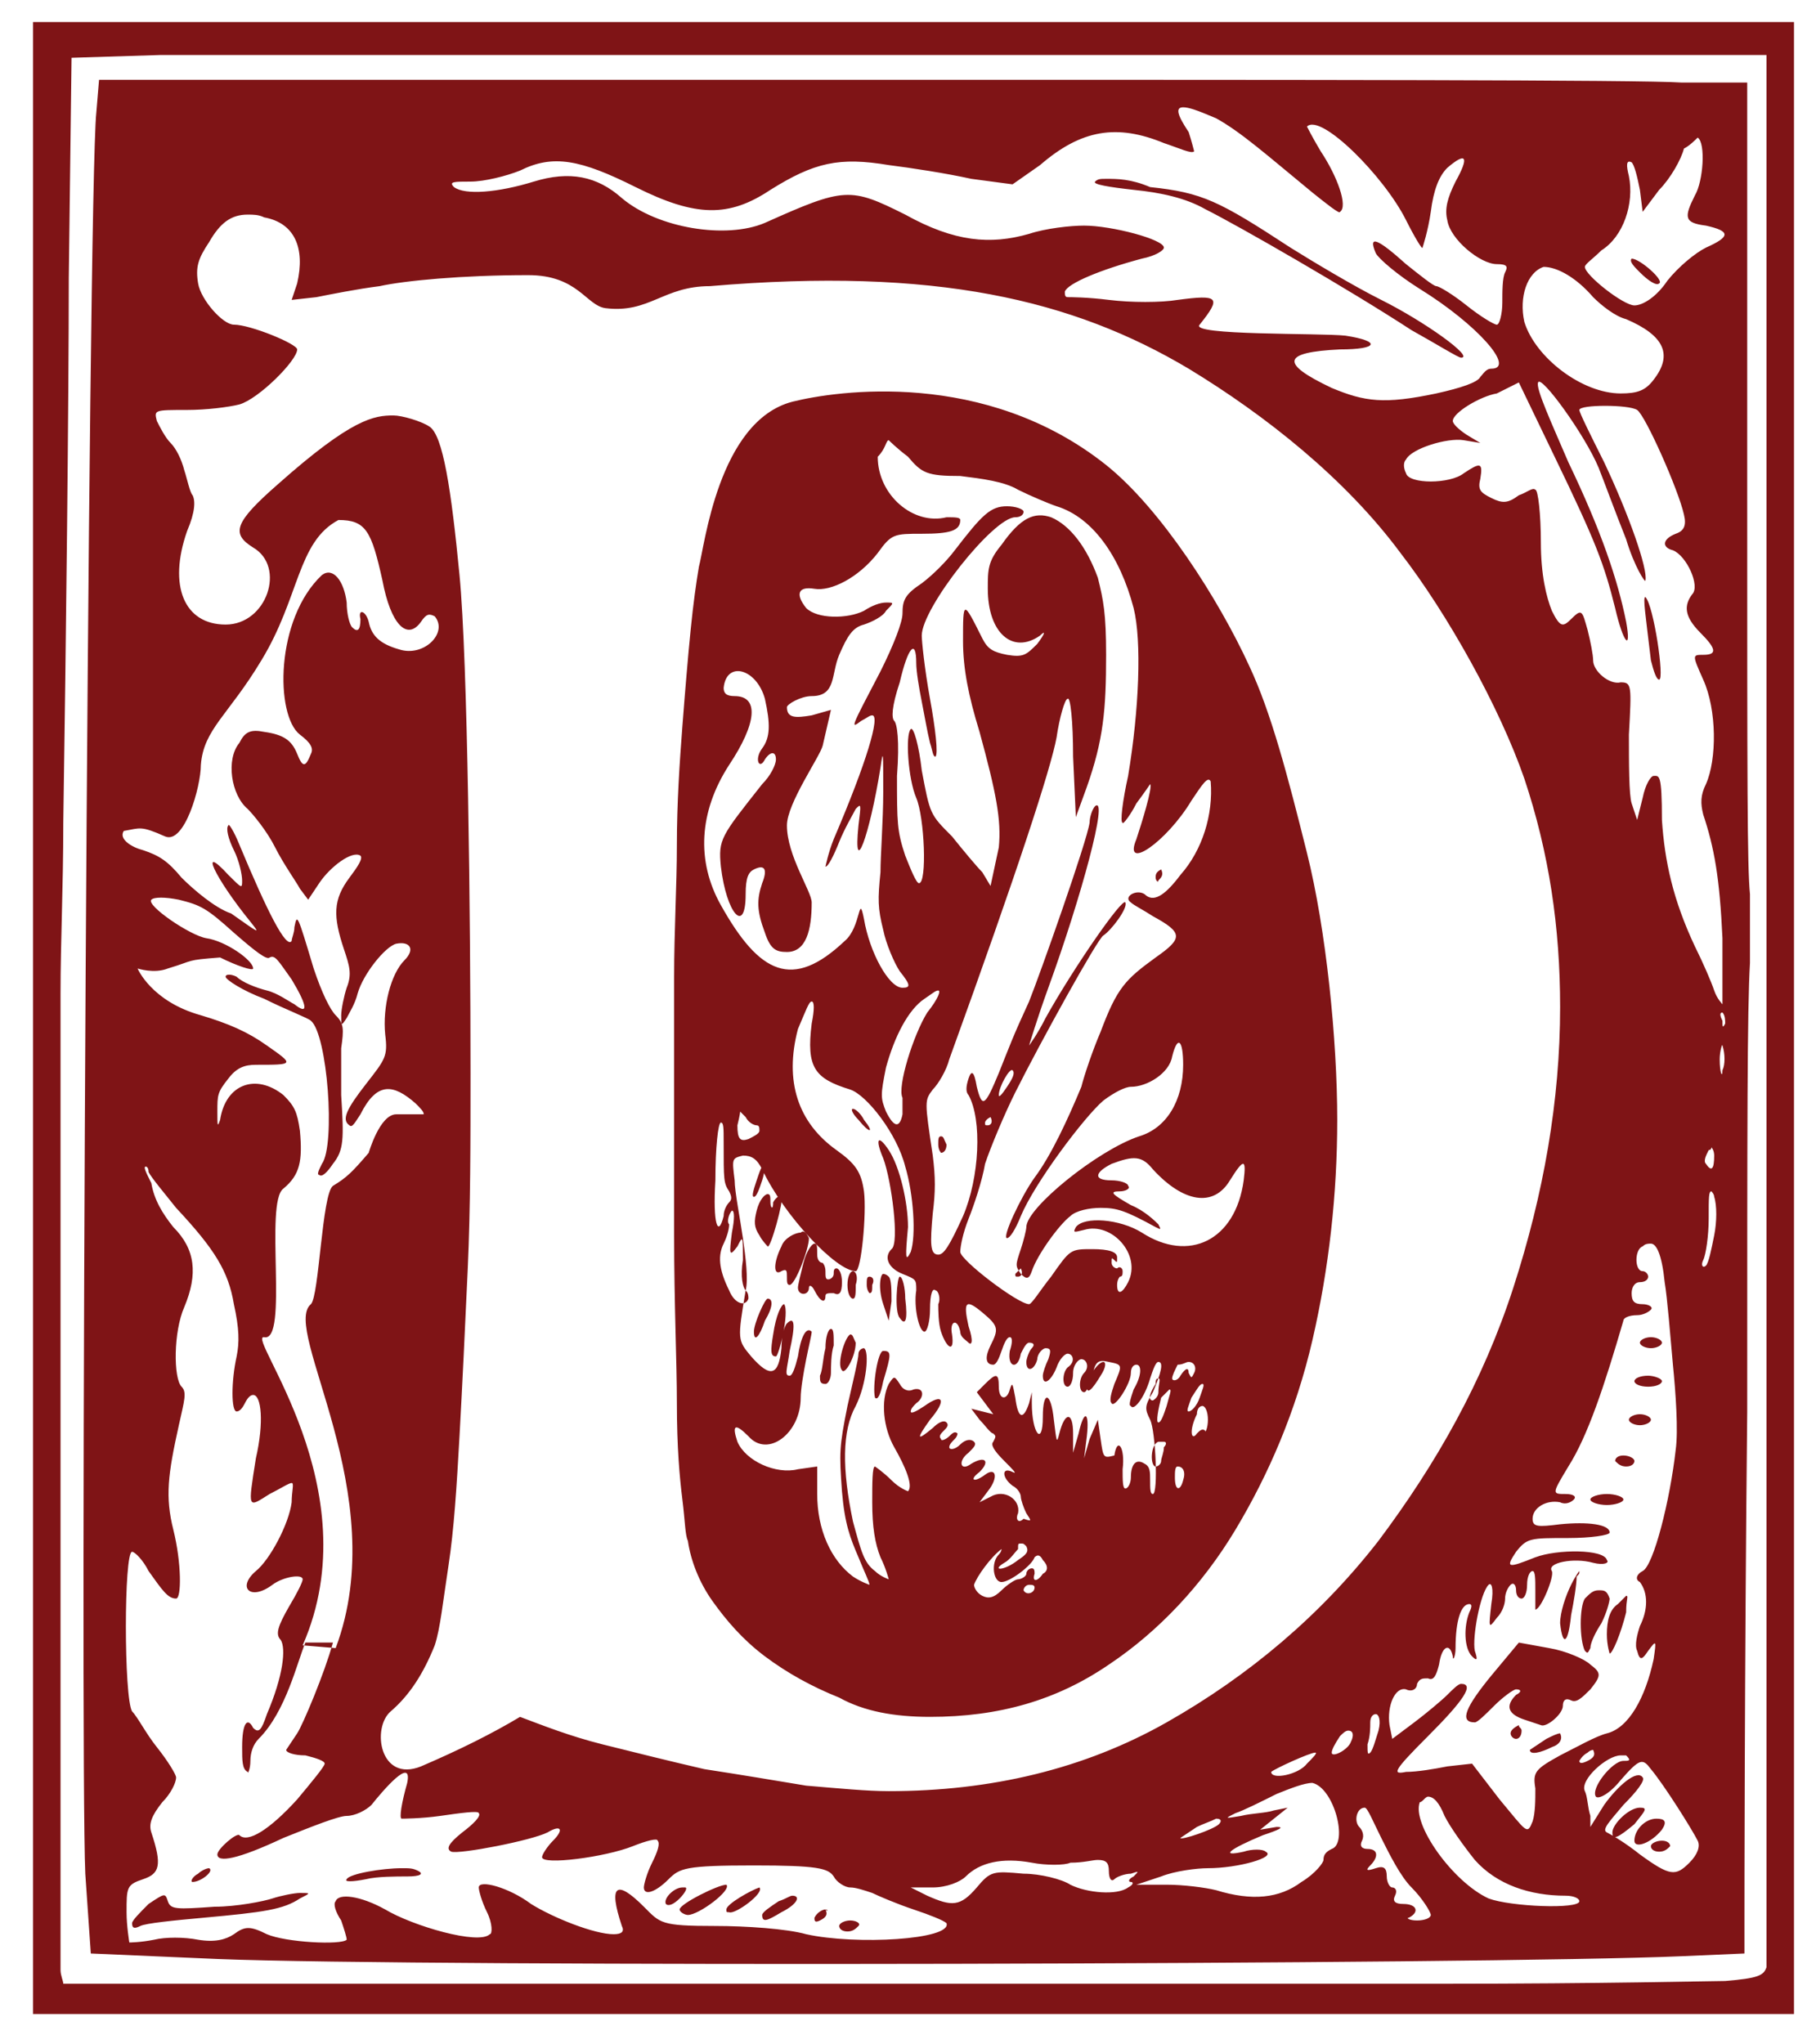 <?xml version="1.0" encoding="utf-8"?>
<!-- Generator: Adobe Illustrator 21.1.0, SVG Export Plug-In . SVG Version: 6.00 Build 0)  -->
<svg version="1.1" id="Layer_1" xmlns="http://www.w3.org/2000/svg" xmlns:xlink="http://www.w3.org/1999/xlink" x="0px" y="0px"
	 viewBox="0 0 66 74.3" style="enable-background:new 0 0 66 74.3;" xml:space="preserve">
<style type="text/css">
	.st0{fill:#FFFFFF;}
	.st1{fill:#7F1416;}
</style>
<rect class="st0" width="66" height="74.3"/>
<path id="path9013_8_" class="st1" d="M1.2,0.8v0.6v71.2v0.6h0.5h63h0.5v-0.6V1.4V0.8h-0.5h-63C1.7,0.8,1.2,0.8,1.2,0.8z M63.8,2
	h0.4v69.5c-0.1,0.3-0.3,0.4-1.5,0.5c-0.5,0-4.5,0.1-10.2,0.1H2.3c0-0.1-0.1-0.3-0.1-0.5V36.1c0-1.9,0.1-3.8,0.1-6.2
	c0.1-6.5,0.2-15.4,0.2-19.8l0.1-8L5.8,2c1.7,0,15.6,0,30.8,0H63.8L63.8,2z M33.7,2.9c-13.1,0-26.2,0-27.9,0H3.6L3.5,4.1
	c-0.3,2.8-0.6,59.5-0.4,64L3.3,71l4.6,0.2c7.5,0.3,46.3,0.2,53.2-0.1l2.3-0.1v-1.1c0-0.6,0-9,0.1-18.6c0-10.5,0-14.6,0.1-16.3v-1.5
	v-1c-0.1-1-0.1-4.1-0.1-14.5V3h-2.4C59.7,2.9,46.8,2.9,33.7,2.9z M43,3.9c0.2,0,0.5,0.1,1.2,0.4C45.1,4.8,46,5.6,47.7,7
	c0.5,0.4,1,0.8,1,0.7C49,7.5,48.6,6.4,48,5.5c-0.3-0.5-0.5-0.9-0.5-0.9C48,4.1,50.3,6.4,51.1,8c0.3,0.6,0.6,1.1,0.6,1
	c0,0,0.2-0.6,0.3-1.3c0.1-0.8,0.3-1.3,0.6-1.6c0.7-0.6,0.8-0.4,0.3,0.5c-0.3,0.6-0.4,1-0.3,1.4c0.1,0.7,1.2,1.6,1.8,1.6
	c0.4,0,0.4,0.1,0.3,0.3s-0.1,0.7-0.1,1.1c0,0.4-0.1,0.8-0.2,0.8s-0.6-0.3-1.1-0.7s-1-0.7-1.1-0.7s-0.6-0.4-1.1-0.8
	c-1-0.9-1.4-1.1-1.1-0.4c0.1,0.2,0.8,0.8,1.6,1.3c2.1,1.3,3.5,2.9,2.6,2.9c-0.2,0-0.3,0.2-0.4,0.3c-0.1,0.2-0.7,0.4-1.6,0.6
	c-1.9,0.4-2.6,0.3-3.8-0.2c-1.9-0.9-1.8-1.3,0.3-1.4c1.4,0,1.5-0.3,0.2-0.5c-0.9-0.1-5.7,0-5.3-0.4c0.8-1,0.7-1.1-0.8-0.9
	c-0.6,0.1-1.7,0.1-2.5,0s-1.4-0.1-1.5-0.1s-0.1-0.1-0.1-0.2c0.1-0.3,1.3-0.8,2.8-1.2C42,9.3,42.3,9.1,42.3,9c0-0.3-1.9-0.8-2.9-0.8
	c-0.5,0-1.4,0.1-2,0.3c-1.4,0.4-2.7,0.3-4.5-0.7c-2-1-2.2-1-5.1,0.3c-1.4,0.6-3.9,0.2-5.2-0.9c-0.9-0.8-1.9-1-3.2-0.6
	s-2.5,0.5-2.9,0.2c-0.2-0.2,0-0.2,0.6-0.2c0.5,0,1.3-0.2,1.8-0.4c1.2-0.6,2.2-0.4,4.2,0.6c2.2,1.1,3.4,1.1,4.9,0.1
	c1.6-1,2.5-1.2,4.3-0.9c0.8,0.1,2.1,0.3,3,0.5l1.5,0.2l1-0.7c1.5-1.3,2.8-1.5,4.5-0.8c0.6,0.2,1,0.4,1.1,0.3c0,0-0.1-0.4-0.2-0.7
	C42.8,4.2,42.7,3.9,43,3.9z M61.7,5C61.7,5,61.7,5.1,61.7,5c0.3,0.2,0.2,1.6-0.1,2.1c-0.4,0.8-0.4,1,0.4,1.1c0.9,0.2,0.9,0.4,0,0.8
	c-0.4,0.2-1,0.7-1.4,1.2c-0.4,0.6-0.9,0.9-1.2,0.9c-0.4,0-1.8-1.1-1.8-1.4c0-0.1,0.3-0.3,0.6-0.6c0.8-0.5,1.2-1.7,1-2.7
	c-0.1-0.4-0.1-0.6,0.1-0.5c0.1,0.1,0.2,0.5,0.3,1l0.1,0.8l0.6-0.8c0.4-0.4,0.8-1.1,0.9-1.5C61.4,5.3,61.6,5.1,61.7,5z M40.2,6.5
	c-0.2,0-0.3,0-0.4,0.1c-0.1,0.1,0.5,0.2,1.4,0.3c1,0.1,1.9,0.3,2.6,0.7C45,8.2,49,10.5,51.3,12c0.9,0.5,1.7,1,1.8,1
	c0.5,0-1.3-1.3-2.9-2.1c-1-0.5-2.5-1.4-3.3-1.9c-2.6-1.7-3.2-2-5.1-2.2C41.1,6.5,40.6,6.5,40.2,6.5z M59.3,9.4
	c-0.1,0.1,0.1,0.3,0.3,0.5c0.3,0.3,0.6,0.5,0.7,0.4C60.5,10.2,59.6,9.4,59.3,9.4L59.3,9.4z M56.1,9.7c0.5,0,1.2,0.4,1.8,1.1
	c0.3,0.3,0.8,0.7,1.2,0.8c1.4,0.6,1.7,1.3,1,2.2c-0.3,0.4-0.6,0.5-1.2,0.5c-1.4,0-3.1-1.3-3.5-2.6C55.2,10.8,55.5,9.9,56.1,9.7
	C55.9,9.7,56,9.7,56.1,9.7z M55.2,13.9l1.3,2.7c1.5,3.1,1.8,3.9,2.2,5.5c0.3,1.3,0.6,1.6,0.4,0.5c-0.3-1.5-0.9-3.3-2.1-5.8
	c-0.6-1.4-1.2-2.7-1.1-2.9c0.1-0.3,1.7,1.9,2.2,3.1c0.2,0.5,0.6,1.6,1,2.6c0.3,1,0.7,1.6,0.7,1.5c0.1-0.4-0.6-2.4-1.5-4.3
	c-0.5-1-0.9-1.8-0.9-1.9c0-0.2,1.8-0.2,2.1,0s1.5,2.9,1.7,3.8c0.1,0.4,0,0.6-0.3,0.7c-0.5,0.2-0.5,0.5-0.1,0.6
	c0.5,0.2,1,1.3,0.7,1.6c-0.3,0.4-0.3,0.8,0.3,1.4s0.6,0.8,0.1,0.8c-0.4,0-0.4,0,0,0.9c0.5,1.1,0.5,2.9,0.1,3.8
	c-0.2,0.4-0.2,0.7-0.1,1.1c0.4,1.2,0.6,2.3,0.7,4.5c0,1.3,0,2.4,0,2.4s-0.2-0.2-0.3-0.5s-0.4-1-0.7-1.6c-0.8-1.7-1.1-3.1-1.2-4.6
	c0-1.7-0.1-1.6-0.3-1.6c-0.1,0-0.3,0.3-0.4,0.8l-0.2,0.8l-0.2-0.6c-0.1-0.3-0.1-1.5-0.1-2.5c0.1-1.8,0.1-1.9-0.3-1.9
	c-0.4,0.1-1-0.4-1-0.8c0-0.2-0.1-0.7-0.2-1.1c-0.2-0.7-0.2-0.8-0.6-0.4c-0.3,0.3-0.4,0.3-0.7-0.3c-0.2-0.5-0.4-1.3-0.4-2.5
	c0-1-0.1-1.9-0.2-1.9c-0.1-0.1-0.3,0.1-0.6,0.2c-0.4,0.3-0.6,0.3-1,0.1s-0.5-0.3-0.4-0.7c0.1-0.6,0-0.6-0.6-0.2
	c-0.5,0.4-2,0.4-2.1,0c-0.1-0.2-0.1-0.4,0-0.5c0.2-0.4,1.5-0.8,2.1-0.7l0.6,0.1l-0.5-0.3c-0.3-0.2-0.5-0.4-0.5-0.5
	c0-0.3,1-0.9,1.6-1L55.2,13.9z M59.8,21.7c-0.1,0,0,0.6,0.2,2.3c0.1,0.4,0.2,0.7,0.3,0.7C60.5,24.7,60.1,22,59.8,21.7
	C59.9,21.7,59.9,21.7,59.8,21.7z M62.6,36.8L62.6,36.8c0.1,0.1,0.1,0.3,0.1,0.4c-0.1,0.2-0.1,0.1-0.1-0.1
	C62.5,36.9,62.5,36.8,62.6,36.8z M62.6,38L62.6,38c0.1,0.3,0.1,0.7,0,0.9c0,0.3-0.1,0.1-0.1-0.4C62.5,38.2,62.6,37.9,62.6,38z
	 M62.2,41.7c0,0,0.1,0.1,0.1,0.3c0,0.5-0.1,0.6-0.3,0.3c-0.1-0.1,0-0.3,0.1-0.5C62.2,41.8,62.2,41.7,62.2,41.7z M5.3,42.4
	c0,0,0.1,0,0.1,0.2c0.1,0.2,0.6,0.8,1,1.3c1.4,1.5,1.9,2.3,2.1,3.5c0.2,0.9,0.2,1.4,0.1,1.9c-0.2,0.9-0.2,2,0,2
	c0.1,0,0.2-0.1,0.3-0.3s0.2-0.3,0.3-0.3c0.3,0,0.4,1,0.1,2.3C9,54.9,9,54.8,9.8,54.3c0.4-0.2,0.7-0.4,0.8-0.4s0,0.3,0,0.7
	c-0.1,0.8-0.8,2.1-1.3,2.5c-0.7,0.6-0.2,1.1,0.6,0.5c0.4-0.3,1.1-0.4,1.1-0.2c0,0.1-0.2,0.5-0.5,1c-0.4,0.7-0.5,1-0.3,1.2
	c0.2,0.3,0.1,1.3-0.5,2.7c-0.2,0.6-0.3,0.7-0.5,0.5c-0.2-0.4-0.4-0.2-0.4,0.7c0,0.5,0,0.8,0.2,0.9c0,0.1,0.1-0.1,0.1-0.4
	c0-0.3,0.1-0.6,0.3-0.8c1-1,1.4-2.8,1.7-3.5h1c-0.3,1.1-1.1,3-1.3,3.3s-0.4,0.6-0.4,0.6c0,0.1,0.3,0.2,0.7,0.2
	c0.4,0.1,0.7,0.2,0.7,0.3s-0.5,0.7-1,1.3c-1,1.1-1.8,1.6-2.1,1.3c-0.1-0.1-0.8,0.5-0.8,0.7c0,0.3,0.7,0.2,2.4-0.6
	c1-0.4,2-0.8,2.3-0.8s0.7-0.2,0.9-0.4c0.4-0.5,1.5-1.8,1.3-0.8c-0.2,0.7-0.3,1.3-0.2,1.3c0,0,0.7,0,1.4-0.1s1.4-0.2,1.4-0.1
	c0.1,0.1-0.2,0.4-0.6,0.7c-0.5,0.4-0.6,0.6-0.4,0.7c0.3,0.1,2.9-0.4,3.5-0.7c0.5-0.3,0.6-0.1,0.2,0.3c-0.2,0.2-0.4,0.5-0.4,0.6
	c0,0.3,2.3,0,3.3-0.4c0.5-0.2,0.9-0.3,0.9-0.2c0.1,0.1,0,0.4-0.2,0.8s-0.3,0.8-0.3,0.9c0,0.3,0.4,0.2,0.9-0.3
	c0.4-0.4,0.6-0.5,3.1-0.5c2.3,0,2.7,0.1,2.9,0.4c0.1,0.2,0.4,0.4,0.6,0.4s0.5,0.1,0.8,0.2c0.2,0.1,0.9,0.4,1.5,0.6s1.1,0.4,1.2,0.5
	c0.2,0.6-3.3,0.8-5.1,0.4C28.6,70.1,27.1,70,26,70c-2,0-2-0.1-2.6-0.7c-1-1-1.3-0.8-0.8,0.7c0.1,0.2,0,0.3-0.3,0.3
	c-0.7,0-2.2-0.6-3-1.1c-0.8-0.6-1.9-0.9-1.9-0.6c0,0.1,0.1,0.5,0.3,0.9s0.2,0.8,0.1,0.8C17.4,70.7,15,70,14,69.4
	c-0.9-0.5-1.7-0.6-1.8-0.3c-0.1,0.1,0,0.4,0.2,0.7c0.1,0.3,0.2,0.6,0.2,0.7c-0.2,0.2-2.2,0.1-2.9-0.2c-0.6-0.3-0.8-0.3-1.2,0
	c-0.3,0.2-0.7,0.3-1.3,0.2c-0.5-0.1-1.2-0.1-1.6,0c-0.5,0.1-0.9,0.1-0.9,0.1S4.6,70,4.6,69.5c0-0.9,0-1,0.6-1.2s0.7-0.5,0.3-1.7
	c-0.1-0.3,0-0.6,0.4-1.1c0.3-0.3,0.5-0.7,0.5-0.9c0-0.1-0.3-0.6-0.7-1.1C5.3,63,5,62.4,4.8,62.2c-0.3-0.5-0.3-5.8,0-5.8
	c0.1,0,0.4,0.3,0.6,0.7c0.5,0.7,0.7,1,1,1c0.2,0,0.2-1.3-0.1-2.5c-0.3-1.2-0.2-2,0.2-3.8c0.2-0.9,0.3-1.2,0.1-1.4
	c-0.3-0.3-0.3-2,0.1-2.9c0.5-1.2,0.4-2.1-0.4-2.9c-0.4-0.5-0.7-1-0.8-1.6C5.3,42.6,5.2,42.4,5.3,42.4z M62.2,43.3
	c0,0,0.1,0.1,0.1,0.2c0.1,0.3,0.1,0.9,0,1.4s-0.2,1-0.3,1.1s-0.2,0-0.1-0.2s0.2-0.9,0.2-1.5C62.1,43.5,62.1,43.3,62.2,43.3z
	 M60,45.2c0.2,0,0.4,0.4,0.5,1.4c0.1,0.6,0.2,1.9,0.3,3c0.1,1,0.2,2.4,0.1,3.1c-0.2,1.8-0.8,4.2-1.2,4.4c-0.2,0.1-0.3,0.3-0.1,0.4
	c0.3,0.4,0.3,1,0,1.6c-0.1,0.3-0.2,0.7-0.1,0.9c0.1,0.4,0.2,0.3,0.4,0c0.3-0.4,0.3-0.4,0.2,0.3c-0.3,1.4-0.9,2.5-1.7,2.7
	c-0.4,0.1-1.1,0.5-1.7,0.8c-0.9,0.5-1,0.6-0.9,1.2c0,0.4,0,0.9-0.1,1.2c-0.2,0.5-0.2,0.4-1.2-0.8l-1-1.3l-0.9,0.1
	c-0.5,0.1-1.1,0.2-1.5,0.2c-0.5,0.1-0.5,0,0.8-1.3s1.7-1.9,1.2-1.9c-0.1,0-0.3,0.2-0.5,0.4s-0.8,0.7-1.2,1l-0.8,0.6l-0.1-0.5
	c-0.1-0.7,0.2-1.4,0.6-1.3c0.2,0.1,0.4,0,0.4-0.2c0.1-0.2,0.2-0.2,0.4-0.2c0.2,0.1,0.3-0.1,0.4-0.5c0.1-0.7,0.4-0.8,0.5-0.3
	c0,0.2,0.1,0,0.1-0.3c0-1,0.2-1.6,0.5-1.6c0.1,0,0.1,0.1,0,0.3c-0.2,0.5-0.2,1.3,0.1,1.6c0.2,0.2,0.2,0.1,0.1-0.2
	c-0.1-0.5,0.2-2.1,0.5-2.4c0.1-0.1,0.2,0.1,0.1,0.7c-0.1,0.9-0.1,0.9,0.2,0.5c0.2-0.2,0.3-0.5,0.3-0.7s0.1-0.4,0.2-0.5
	s0.2,0,0.2,0.2s0.1,0.3,0.2,0.3s0.2-0.2,0.2-0.5s0.1-0.5,0.2-0.5s0.1,0.3,0.1,0.7s0,0.7,0,0.7c0.2,0,0.7-1.2,0.6-1.4
	c-0.2-0.3,0.8-0.5,1.5-0.3c0.4,0.1,0.6,0,0.5-0.1c-0.1-0.4-1.8-0.4-2.6-0.1c-1,0.4-1.1,0.4-0.7-0.2c0.4-0.5,0.5-0.5,1.9-0.5
	c0.8,0,1.5-0.1,1.5-0.2c0-0.3-0.8-0.4-1.8-0.3c-0.8,0.1-1,0.1-1-0.2c0-0.4,0.5-0.7,1-0.6c0.2,0.1,0.4,0,0.5-0.1s0-0.2-0.3-0.2
	c-0.5,0-0.5,0,0.1-1c0.7-1.1,1.3-2.9,2-5.3c0-0.1,0.2-0.2,0.5-0.2c0.2,0,0.4-0.1,0.5-0.2s-0.1-0.2-0.3-0.2c-0.3,0-0.4-0.1-0.4-0.4
	c0-0.2,0.1-0.4,0.3-0.4s0.3-0.1,0.3-0.2s-0.1-0.2-0.2-0.2c-0.3,0-0.3-0.8,0-0.9C59.8,45.2,59.9,45.2,60,45.2z M60,48.6
	c-0.2,0-0.4,0.1-0.4,0.2S59.8,49,60,49s0.4-0.1,0.4-0.2S60.2,48.6,60,48.6z M59.9,50c-0.3,0-0.5,0.1-0.5,0.2s0.2,0.2,0.5,0.2
	s0.5-0.1,0.5-0.2S60.1,50,59.9,50z M59.6,51.4c-0.2,0-0.4,0.1-0.4,0.2s0.2,0.2,0.4,0.2s0.4-0.1,0.4-0.2S59.8,51.4,59.6,51.4z
	 M59,52.9c-0.2,0-0.3,0.1-0.3,0.2c0.1,0.1,0.2,0.2,0.4,0.2s0.3-0.1,0.3-0.2S59.2,52.9,59,52.9z M58.4,54.3c-0.3,0-0.6,0.1-0.6,0.2
	s0.3,0.2,0.6,0.2s0.6-0.1,0.6-0.2S58.7,54.3,58.4,54.3z M57.4,57.1c0,0-0.1,0.1-0.3,0.5s-0.4,1-0.4,1.4c0.1,0.9,0.3,0.7,0.4-0.3
	c0.1-0.5,0.2-1.1,0.2-1.4C57.4,57.2,57.4,57.2,57.4,57.1z M58.1,57.8c-0.2,0-0.3,0.1-0.5,0.3c-0.2,0.3-0.2,1.5,0,1.9
	c0.1,0.1,0.1,0.1,0.2-0.1c0-0.2,0.2-0.6,0.4-0.9c0.2-0.4,0.3-0.8,0.3-0.9C58.4,57.8,58.3,57.8,58.1,57.8z M59.1,58
	c0,0-0.1,0.1-0.3,0.3c-0.3,0.2-0.4,0.6-0.4,1.1c0,0.4,0.1,0.7,0.1,0.7c0.1,0,0.4-0.7,0.6-1.5C59.1,58.1,59.2,58,59.1,58z M55.2,59.7
	l-1,1.2c-0.9,1.1-1.2,1.7-0.6,1.7c0.1,0,0.4-0.3,0.7-0.6s0.7-0.6,0.8-0.6c0.2,0,0.2,0.1,0,0.2c-0.4,0.4-0.3,0.7,0.3,0.9
	c0.3,0.1,0.6,0.2,0.6,0.2c0.2,0.1,0.8-0.4,0.8-0.7c0-0.2,0.1-0.3,0.3-0.2s0.4-0.1,0.7-0.4c0.4-0.5,0.4-0.6,0-0.9
	c-0.2-0.2-0.9-0.5-1.5-0.6L55.2,59.7z M50,62.3c0.1,0,0.2,0.2,0.1,0.6c-0.1,0.3-0.2,0.7-0.3,0.8s-0.1,0-0.1-0.3
	c0.1-0.3,0.1-0.6,0.1-0.8S49.9,62.3,50,62.3z M55.2,62.7C55.1,62.7,55.1,62.7,55.2,62.7c-0.2,0.1-0.3,0.2-0.3,0.3s0.1,0.2,0.2,0.2
	s0.2-0.1,0.2-0.3C55.3,62.8,55.2,62.8,55.2,62.7z M49,62.9C49,62.9,49.1,62.9,49,62.9c0.2,0,0.2,0.2,0.1,0.4
	c-0.1,0.3-0.7,0.6-0.7,0.4c0-0.1,0.1-0.3,0.3-0.6C48.8,63,48.9,62.9,49,62.9z M56.7,63c-0.1,0-0.3,0.1-0.5,0.2
	c-0.3,0.2-0.6,0.4-0.6,0.4c0,0.2,0.4,0.1,0.8-0.1C56.7,63.4,56.8,63.2,56.7,63C56.8,63,56.8,63,56.7,63z M57.9,63.6
	C58,63.6,58,63.6,57.9,63.6c0.1,0.2,0,0.3-0.2,0.4c-0.2,0.1-0.3,0.1-0.3,0c0,0,0.1-0.2,0.3-0.3C57.8,63.6,57.9,63.6,57.9,63.6z
	 M47.8,63.7c0.1,0-0.1,0.2-0.3,0.4c-0.3,0.4-1.3,0.6-1.3,0.3C46.3,64.3,47.6,63.7,47.8,63.7z M58.9,63.8c0.1,0,0.1,0,0.2,0
	C59.3,64,59.2,64,59,64c-0.4,0-1.2,1-1,1.3c0.1,0.1,0.5-0.1,0.9-0.6c0.7-0.8,0.8-0.8,1.1-0.4c0.5,0.6,1.5,2.2,1.7,2.6
	c0.1,0.2,0,0.5-0.3,0.8c-0.5,0.5-0.7,0.5-1.8-0.3c-0.5-0.4-1-0.7-1.2-0.8c-0.2-0.1,0.1-0.4,0.6-1c0.5-0.5,0.8-0.9,0.7-1
	c-0.2-0.3-0.9,0.3-1.4,1l-0.5,0.8V66c-0.1-0.3-0.1-0.7-0.2-0.9C57.4,64.7,58.4,63.8,58.9,63.8z M47.7,64.8
	C47.7,64.8,47.8,64.8,47.7,64.8c0.8,0.2,1.3,2.2,0.7,2.4c-0.2,0.1-0.3,0.2-0.3,0.4c0,0.1-0.3,0.5-0.8,0.8c-0.8,0.6-1.8,0.7-3.1,0.3
	c-0.4-0.1-1.2-0.2-1.8-0.2h-1.1l0.9-0.3c0.5-0.2,1.3-0.3,1.7-0.3c1.1,0,2.5-0.4,2.1-0.6c-0.1-0.1-0.5-0.1-0.8,0
	c-0.9,0.2-0.5-0.1,0.7-0.6c0.6-0.2,0.8-0.3,0.5-0.3l-0.6,0.1l0.5-0.4l0.5-0.4l-0.5,0.1c-0.3,0.1-0.8,0.1-1.2,0.2
	c-0.6,0.1-0.6,0.1-0.2-0.1c0.3-0.1,0.9-0.4,1.5-0.7C46.9,65,47.4,64.8,47.7,64.8z M51.9,65.3c0.2,0,0.4,0.2,0.6,0.7
	c0.2,0.4,0.7,1.1,1.1,1.6c0.8,0.9,2,1.3,3.3,1.3c0.3,0,0.5,0.1,0.5,0.2c0,0.3-2.5,0.2-3.3-0.1c-1.3-0.6-2.8-2.7-2.5-3.5
	C51.7,65.5,51.8,65.3,51.9,65.3z M49.6,65.7c0.1,0,0.3,0.5,0.6,1.1s0.7,1.4,1.1,1.8s0.7,0.9,0.7,1s-0.2,0.2-0.5,0.2
	s-0.4-0.1-0.3-0.1c0.4-0.2,0.3-0.5-0.2-0.5c-0.3,0-0.4-0.1-0.3-0.3c0.1-0.2,0-0.3-0.1-0.3s-0.2-0.2-0.2-0.4c0-0.3-0.1-0.4-0.4-0.3
	s-0.4,0.1-0.2-0.1c0.3-0.3,0.3-0.6-0.1-0.6c-0.2,0-0.3-0.1-0.2-0.3c0.1-0.2,0-0.4-0.1-0.5C49.2,66.2,49.3,65.7,49.6,65.7z
	 M59.6,65.7c-0.4,0-1,0.6-1,0.9s0.2,0.2,0.8-0.3C59.8,65.8,59.9,65.7,59.6,65.7z M44.2,66.1c0.2,0,0.2,0.1,0.1,0.2
	c-0.2,0.2-1.4,0.6-1.4,0.5c0,0,0.3-0.2,0.6-0.4C43.7,66.3,44,66.2,44.2,66.1z M60.2,66.1c-0.4,0-0.8,0.4-0.8,0.8
	c0,0.3,0.6,0.1,1-0.4C60.6,66.2,60.5,66.1,60.2,66.1z M60.4,66.9c-0.2,0-0.4,0.1-0.4,0.2s0.1,0.2,0.3,0.2s0.3-0.1,0.4-0.2
	C60.7,67,60.6,66.9,60.4,66.9z M39.9,67.6c0.3,0,0.4,0.1,0.4,0.4s0.1,0.4,0.2,0.3c0.1-0.1,0.4-0.2,0.6-0.2c0.3-0.1,0.3-0.1,0.1,0.1
	c-0.2,0.1-0.2,0.2-0.1,0.2s0.1,0.1-0.1,0.2c-0.4,0.3-1.5,0.2-2.1-0.1c-0.3-0.2-1.1-0.4-1.7-0.4C36.1,68,36,68,35.5,68.6
	c-0.6,0.7-0.9,0.7-1.8,0.3l-0.6-0.3h0.8c0.5,0,1-0.2,1.2-0.4c0.5-0.5,1.3-0.7,2.4-0.5c0.5,0.1,1.2,0.1,1.4,0
	C39.4,67.7,39.7,67.6,39.9,67.6z M7.6,67.9c-0.1,0-0.3,0.1-0.4,0.2C7,68.2,6.9,68.4,7,68.4C7.3,68.4,7.8,68,7.6,67.9
	C7.7,67.9,7.7,67.9,7.6,67.9z M14.6,67.9c-0.7,0-1.9,0.2-2,0.4c-0.1,0.1,0.2,0.1,0.7,0c0.4-0.1,1.1-0.1,1.5-0.1
	c0.5,0,0.6-0.1,0.4-0.2C15,67.9,14.9,67.9,14.6,67.9z M26.4,68.5c-0.3,0-1.7,0.7-1.7,0.9c0,0.1,0.2,0.2,0.3,0.2
	C25.4,69.6,26.6,68.7,26.4,68.5L26.4,68.5z M24.8,68.6c-0.3,0-0.7,0.4-0.6,0.6c0.1,0.1,0.3,0,0.5-0.2s0.3-0.4,0.2-0.4
	C24.8,68.6,24.8,68.6,24.8,68.6z M27.6,68.6c-0.3,0.1-1.2,0.6-1.2,0.8c0,0.1,0,0.1,0.1,0.1C26.7,69.6,27.8,68.8,27.6,68.6
	C27.7,68.6,27.7,68.6,27.6,68.6z M10.9,68.8c-0.2,0-0.7,0.1-1,0.2s-1.3,0.3-2.1,0.3c-1.4,0.1-1.6,0.1-1.7-0.2
	C6,68.8,6,68.8,5.4,69.2c-0.3,0.3-0.6,0.6-0.6,0.7c0,0.2,0.1,0.2,0.3,0.1c0.2-0.1,1.2-0.2,2.3-0.3c2.2-0.2,2.9-0.3,3.5-0.7
	C11.3,68.8,11.3,68.8,10.9,68.8z M28.8,68.9c-0.1,0-0.2,0.1-0.5,0.2c-0.3,0.2-0.6,0.4-0.6,0.5c0,0.3,0.2,0.2,0.7-0.1
	C29,69.2,29.1,68.9,28.8,68.9z M30,69.4c-0.1,0-0.3,0.1-0.4,0.3c0,0.1,0,0.2,0.2,0.1S30.1,69.6,30,69.4C30.1,69.5,30.1,69.4,30,69.4
	z M30.9,69.8c-0.2,0-0.4,0.1-0.4,0.2s0.1,0.2,0.3,0.2s0.3-0.1,0.4-0.2S31.1,69.8,30.9,69.8z M32.3,16c0,0,0.3,0.3,0.7,0.6
	c0.5,0.6,0.7,0.7,1.9,0.7c0.8,0.1,1.6,0.2,2.1,0.5c0.4,0.2,1.1,0.5,1.4,0.6c1.3,0.4,2.3,1.8,2.8,3.7c0.3,1.2,0.2,3.7-0.2,6.1
	c-0.2,0.9-0.3,1.7-0.2,1.7c0,0.1,0.3-0.3,0.5-0.7c0.3-0.4,0.5-0.7,0.5-0.7c0.1,0.1-0.3,1.4-0.5,2c-0.5,1.2,1.1,0.1,2-1.4
	c0.4-0.6,0.6-0.9,0.7-0.7c0.1,1.2-0.3,2.5-1.1,3.4c-0.6,0.8-1,1-1.3,0.7c-0.3-0.2-0.8,0.1-0.5,0.3c0.1,0.1,0.5,0.3,0.8,0.5
	c1.1,0.6,1.1,0.8,0.1,1.5c-1.1,0.8-1.4,1.1-2,2.7c-0.3,0.7-0.6,1.6-0.7,2c-0.5,1.2-1.1,2.5-1.7,3.3c-0.5,0.7-1.2,2.2-1,2.2
	c0.1,0,0.3-0.3,0.5-0.8c0.5-1.2,2.3-3.6,3-4.2c0.4-0.3,0.8-0.5,1-0.5c0.6,0,1.4-0.5,1.5-1.1c0.2-0.8,0.4-0.6,0.4,0.3
	c0,1.3-0.6,2.3-1.6,2.6c-1.5,0.5-4.1,2.6-4.1,3.3c0,0.1-0.1,0.5-0.2,0.8c-0.2,0.6-0.2,0.6,0,0.9c0.2,0.2,0.3,0.2,0.4-0.1
	c0.2-0.6,1-1.7,1.4-2c0.2-0.2,0.7-0.3,1.1-0.3c0.6,0,0.9,0.1,2,0.7c0.2,0.1,0.2,0.1,0.1-0.1c-0.1-0.1-0.5-0.5-1-0.7
	c-0.7-0.4-0.8-0.5-0.4-0.5c0.2,0,0.4-0.1,0.3-0.2c0-0.1-0.3-0.2-0.6-0.2c-0.7,0-0.6-0.3,0-0.6c0.8-0.3,1.1-0.3,1.5,0.2
	c1.1,1.2,2.2,1.4,2.8,0.4c0.5-0.8,0.6-0.8,0.5,0c-0.3,2.2-2,3-3.7,1.9c-0.8-0.5-2.1-0.6-2.4-0.2c-0.1,0.2-0.1,0.2,0.3,0.1
	c1-0.3,2.1,0.9,1.6,1.9c-0.2,0.4-0.4,0.5-0.4,0.1c0-0.2,0.1-0.3,0.1-0.3c0.1,0,0.1-0.1,0.1-0.2s-0.1-0.2-0.2-0.1
	c-0.1,0-0.2-0.1-0.2-0.2c0-0.2,0-0.2,0.1-0.1s0.1,0.1,0.1-0.1s-0.3-0.3-0.9-0.3c-0.8,0-0.8,0-1.5,1c-0.4,0.5-0.7,1-0.8,1
	c-0.4,0-2.5-1.6-2.5-1.9c0-0.2,0.1-0.7,0.3-1.2s0.5-1.4,0.6-2c0.2-0.6,0.7-1.8,1.1-2.6c0.9-1.8,3-5.6,3.2-5.7c0.3-0.2,0.9-1,0.8-1.2
	C40.8,32.6,39,35.2,38,37c-0.3,0.6-0.6,1-0.6,1s0.3-1,0.7-2.1c1.2-3.3,2.2-7,1.7-6.6c-0.1,0.1-0.2,0.4-0.2,0.6
	c-0.1,0.7-1.8,5.5-2.2,6.5c-0.6,1.3-0.7,1.6-1.1,2.6c-0.5,1.2-0.6,1.3-0.8,0.5c-0.1-0.6-0.2-0.6-0.3-0.3s-0.1,0.5,0,0.6
	c0.5,0.9,0.4,3-0.2,4.4c-0.5,1.1-0.7,1.4-0.9,1.4c-0.3,0-0.3-0.4-0.2-1.5c0.1-0.8,0.1-1.3,0-2.1c-0.3-2-0.3-2,0-2.4
	c0.2-0.2,0.5-0.7,0.6-1.1c2.5-6.9,3.7-10.6,3.9-11.7c0.1-0.7,0.3-1.4,0.4-1.4c0.1-0.1,0.2,0.8,0.2,2.1l0.1,2.2l0.4-1.1
	c0.6-1.7,0.7-2.8,0.7-4.8c0-1.5-0.1-2-0.3-2.8c-0.4-1.1-1-1.9-1.7-2.2c-0.6-0.2-1.1,0-1.8,1c-0.5,0.6-0.5,0.9-0.5,1.6
	c0,1.6,0.9,2.4,1.9,1.7c0.2-0.2,0.2-0.1-0.1,0.3c-0.4,0.4-0.5,0.5-1.1,0.4c-0.5-0.1-0.7-0.2-0.9-0.6C35,21.8,35,21.8,35,23.3
	c0,1,0.2,2,0.6,3.3c0.6,2.2,0.8,3.2,0.7,4.2L36,32.2l-0.3-0.5c-0.2-0.2-0.7-0.8-1.1-1.3c-0.8-0.8-0.8-0.8-1.1-2.4
	c-0.1-0.9-0.3-1.6-0.4-1.5c-0.2,0.2-0.1,1.8,0.2,2.5s0.4,3.1,0.1,3.1c-0.1,0-0.3-0.5-0.5-1c-0.3-0.9-0.3-1.2-0.3-2.9
	c0.1-1.3,0-1.9-0.1-2s-0.1-0.5,0.2-1.4c0.3-1.3,0.6-1.6,0.6-0.7c0,0.3,0.1,0.9,0.2,1.4c0.1,0.5,0.2,1.1,0.3,1.5
	c0.1,0.3,0.1,0.5,0.2,0.5c0.1-0.1,0-1-0.2-2.1s-0.3-2.1-0.3-2.3c0-1,2.6-4.3,3.4-4.3c0.2,0,0.3-0.1,0.3-0.2s-0.3-0.2-0.6-0.2
	c-0.6,0-0.9,0.3-1.9,1.6c-0.3,0.4-0.8,0.9-1.2,1.2c-0.6,0.4-0.7,0.6-0.7,1.1c0,0.3-0.3,1.1-0.8,2.1c-1.1,2.1-1.1,2.1-0.7,1.8
	c0.2-0.1,0.3-0.2,0.4-0.2c0.3,0-0.2,1.7-1.4,4.5c-0.2,0.5-0.3,1-0.3,1c0.1,0,0.3-0.4,0.5-0.9s0.5-1,0.6-1.2c0.2-0.2,0.2-0.2,0.1,0.6
	c-0.2,2,0.4,0.4,0.8-2.1c0.1-0.7,0.1-0.6,0.1,0.9c0,1-0.1,2.3-0.1,2.9c-0.1,1-0.1,1.3,0.1,2.1c0.1,0.5,0.4,1.2,0.6,1.5
	c0.4,0.5,0.4,0.6,0.1,0.6c-0.5,0-1.2-1.3-1.4-2.5c-0.2-1-0.1,0.3-0.7,0.8c-1.9,1.8-3.1,1.2-4.5-1.3c-0.9-1.6-0.8-3.4,0.3-5.1
	c1-1.5,1.1-2.5,0.2-2.5c-0.3,0-0.4-0.1-0.4-0.3c0.1-1,1.2-0.7,1.5,0.4c0.2,0.9,0.2,1.4-0.1,1.8c-0.3,0.4-0.1,0.8,0.1,0.4
	c0.2-0.3,0.4-0.3,0.4,0c0,0.2-0.2,0.6-0.5,0.9c-1.5,1.9-1.6,2-1.5,3c0.2,1.7,0.9,2.5,0.9,1c0-0.6,0.1-0.8,0.3-0.9
	c0.4-0.2,0.5,0,0.3,0.5c-0.2,0.6-0.2,1,0.1,1.8c0.2,0.6,0.4,0.7,0.8,0.7c0.7,0,0.9-0.8,0.9-1.8c0-0.4-0.9-1.7-0.9-2.8
	c0-0.8,1.2-2.5,1.3-2.9l0.3-1.3L29.5,26c-0.6,0.1-0.9,0.1-0.9-0.3c0-0.1,0.5-0.4,0.9-0.4c0.9,0,0.7-0.8,1-1.5s0.5-1,0.9-1.1
	c0.3-0.1,0.7-0.3,0.8-0.5c0.3-0.3,0.3-0.3,0-0.3c-0.2,0-0.5,0.1-0.8,0.3c-0.6,0.3-1.7,0.3-2.1-0.1c-0.4-0.5-0.3-0.8,0.3-0.7
	s1.6-0.4,2.3-1.3c0.5-0.7,0.6-0.7,1.6-0.7s1.4-0.1,1.4-0.5c0-0.1-0.2-0.1-0.5-0.1c-1.2,0.3-2.5-0.8-2.5-2.2
	C32.2,16.3,32.2,16,32.3,16z M42.2,31.6C42.1,31.6,42.1,31.6,42.2,31.6C42,31.7,42,31.8,42,31.9s0.1,0.2,0.1,0.1
	C42.2,31.9,42.3,31.8,42.2,31.6L42.2,31.6z M34.1,36c0.1,0,0,0.3-0.4,0.8c-0.5,0.8-1.1,2.7-0.9,3.1c0,0.1,0,0.4,0,0.6
	c-0.1,0.5-0.3,0.5-0.6-0.1c-0.2-0.5-0.2-0.6,0-1.6c0.3-1.1,0.8-2.1,1.4-2.5C33.9,36.1,34,36,34.1,36z M29.5,36.4
	c0.1,0,0.1,0.3,0,0.8c-0.2,1.6,0.1,2,1.4,2.4c0.6,0.2,1.7,1.6,2,2.8c0.3,1,0.4,2.5,0.2,3.1c-0.2,0.4-0.2,0.2-0.1-0.9
	c0-0.9-0.3-2.2-0.7-2.8c-0.4-0.6-0.5-0.4-0.2,0.3c0.3,0.8,0.6,3.1,0.3,3.3c-0.3,0.3-0.1,0.7,0.4,0.9s0.5,0.2,0.5,0.6
	c-0.1,0.6,0.1,1.5,0.3,1.5c0.1,0,0.2-0.4,0.2-0.8c0-0.6,0.1-0.8,0.2-0.7c0.1,0,0.2,0.3,0.1,0.5c0,0.2,0,0.7,0.1,1
	c0.2,0.6,0.5,0.8,0.4,0.1c-0.1-0.5,0.2-0.6,0.3-0.1c0,0.2,0.2,0.3,0.3,0.4s0.2,0,0-0.6c-0.2-0.9-0.1-1,0.5-0.5s0.6,0.6,0.3,1.2
	c-0.2,0.4-0.2,0.7,0.1,0.7c0.1,0,0.2-0.2,0.3-0.5s0.2-0.5,0.3-0.5s0.1,0.2,0,0.5c-0.1,0.6,0.3,0.7,0.4,0.1c0.1-0.2,0.2-0.4,0.3-0.4
	c0.2,0,0.2,0.1,0.1,0.2c-0.1,0.1-0.2,0.4-0.2,0.5c0,0.4,0.3,0.3,0.4-0.1c0-0.2,0.2-0.4,0.3-0.4c0.2,0,0.2,0.1,0.1,0.4
	c-0.1,0.2-0.2,0.5-0.2,0.6c0,0.4,0.3,0.2,0.5-0.3c0.1-0.3,0.3-0.5,0.4-0.5c0.2,0,0.3,0.3,0,0.5c-0.2,0.2-0.2,0.7,0,0.7
	c0.1,0,0.2-0.2,0.2-0.5s0.2-0.5,0.3-0.5c0.2,0,0.3,0.3,0.1,0.5s-0.2,0.7,0,0.7c0.1,0,0.2-0.3,0.3-0.6c0.1-0.5,0.2-0.6,0.6-0.5
	c0.5,0.1,0.5,0.1,0.2,0.8c-0.1,0.3-0.2,0.6-0.1,0.7c0.1,0.2,0.7-0.7,0.7-1.1c0-0.2,0.1-0.3,0.2-0.3c0.2,0,0.2,0.4-0.1,0.9
	c-0.1,0.3-0.2,0.6-0.1,0.6c0.1,0.2,0.5-0.3,0.7-1c0.1-0.3,0.2-0.6,0.3-0.6c0.2,0,0.1,0.4-0.2,1.1c-0.3,0.5-0.3,0.6-0.1,1
	s0.3,2.7,0.1,2.7c-0.1,0-0.1-0.2-0.1-0.5s0-0.5-0.2-0.6c-0.3-0.2-0.5,0-0.5,0.5c0,0.2-0.1,0.4-0.2,0.4c-0.1,0-0.1-0.3-0.1-0.7
	c0.1-0.8-0.2-1.2-0.3-0.5C40.1,53,40.1,53,40,52.3l-0.1-0.7l-0.3,0.7L39.4,53l0.1-0.8c0.1-0.9-0.1-1-0.3-0.1L39,52.8v-0.7
	c0-0.8-0.3-0.8-0.5,0c-0.1,0.4-0.1,0.3-0.2-0.5c-0.1-1-0.4-1.1-0.4-0.1c0,1.1-0.4,0.6-0.4-0.5v-0.4L37.4,51
	c-0.2,0.6-0.4,0.6-0.5-0.2c-0.1-0.5-0.1-0.6-0.2-0.3c-0.1,0.4-0.4,0.4-0.4-0.1s-0.1-0.5-0.5-0.1l-0.3,0.3l0.3,0.4l0.3,0.4l-0.4-0.1
	l-0.4-0.1l0.3,0.4c0.2,0.2,0.4,0.5,0.5,0.5c0.1,0.1,0.1,0.1,0,0.3c-0.1,0.1,0,0.3,0.4,0.7c0.3,0.3,0.5,0.5,0.3,0.4
	c-0.4-0.2-0.4,0.2,0,0.5c0.2,0.1,0.3,0.3,0.3,0.4s0.1,0.4,0.2,0.6c0.2,0.3,0.2,0.3-0.1,0.2c-0.2,0.2-0.3,0-0.2-0.2
	c0.1-0.5-0.5-0.9-1-0.6l-0.4,0.2l0.3-0.4c0.4-0.5,0.3-0.9-0.1-0.6c-0.4,0.3-0.6,0.2-0.2-0.1c0.4-0.4,0.2-0.6-0.3-0.3
	c-0.4,0.3-0.5-0.1-0.1-0.4c0.2-0.2,0.3-0.3,0.2-0.4s-0.3-0.1-0.5,0.1s-0.4,0.2-0.4,0.1s0.1-0.2,0.2-0.3c0.1-0.1,0.1-0.2,0.1-0.2
	c-0.1-0.1-0.2,0-0.3,0.1s-0.3,0.2-0.3,0.1c-0.1-0.1,0-0.2,0.1-0.3s0.2-0.2,0.1-0.3c-0.1-0.1-0.3,0-0.5,0.2c-0.6,0.5-0.6,0.4-0.1-0.3
	c0.6-0.7,0.5-1-0.2-0.5c-0.3,0.2-0.5,0.3-0.5,0.2s0.1-0.2,0.2-0.3c0.3-0.2,0.3-0.6-0.1-0.5c-0.2,0.1-0.4,0-0.5-0.2
	c-0.2-0.3-0.2-0.3-0.4,0c-0.3,0.6-0.2,1.6,0.2,2.3s0.7,1.4,0.5,1.6c0,0-0.3-0.1-0.6-0.4s-0.6-0.5-0.6-0.5c-0.1,0-0.1,0.6-0.1,1.3
	c0,0.9,0.1,1.5,0.3,2c0.2,0.4,0.3,0.8,0.3,0.8s-0.3-0.1-0.5-0.3c-0.4-0.3-0.5-0.7-0.8-1.8c-0.4-1.9-0.4-3.3,0.1-4.2
	c0.4-0.8,0.5-2,0.3-2.1c-0.1,0-0.2,0.1-0.2,0.2c0,0.2-0.2,1-0.4,1.9c-0.3,1.5-0.3,1.7-0.2,3.1c0.1,1.2,0.3,1.7,0.6,2.4
	c0.2,0.5,0.4,0.9,0.4,1c0,0-0.3-0.1-0.6-0.3c-0.8-0.6-1.3-1.7-1.3-3v-1L29,53.4c-0.8,0.2-1.9-0.3-2.2-1c-0.2-0.6-0.1-0.7,0.4-0.2
	c0.7,0.8,1.9-0.1,1.9-1.4c0-0.3,0.1-0.9,0.2-1.4s0.2-0.9,0.2-1c-0.2-0.2-0.4,0.2-0.5,0.9c-0.1,0.4-0.2,0.7-0.3,0.7
	c-0.2,0-0.1-0.2,0-0.9c0.2-0.9,0.2-1.3-0.1-1c-0.1,0.1-0.2,0.5-0.2,0.9c-0.1,1-0.4,1.1-1.1,0.3c-0.5-0.6-0.5-0.6-0.2-2.4
	c0.1-0.4,0-1.2-0.1-1.9s-0.3-1.7-0.3-2.1c-0.1-0.8-0.1-0.8,0.3-0.9c0.3,0,0.5,0.1,0.7,0.5c0.8,1.7,2.7,3.7,3.4,3.7
	c0.2,0,0.4-2.1,0.3-2.9c-0.1-0.7-0.3-1-1-1.5c-1.4-1-1.9-2.5-1.4-4.4C29.3,36.7,29.4,36.4,29.5,36.4z M36.8,38.9L36.8,38.9
	c0.1,0.1,0,0.3-0.2,0.6s-0.3,0.4-0.3,0.3C36.3,39.5,36.7,38.8,36.8,38.9z M31,40.3c-0.1,0,0,0.2,0.2,0.4c0.4,0.5,0.6,0.5,0.2,0
	C31.3,40.5,31.1,40.3,31,40.3z M26.9,40.4c0,0,0.1,0.1,0.2,0.2c0.1,0.2,0.3,0.3,0.4,0.3s0.1,0.1,0.1,0.2s-0.2,0.2-0.4,0.3
	c-0.3,0.1-0.4,0-0.4-0.5C26.9,40.5,26.9,40.4,26.9,40.4z M36,40.6C36.1,40.6,36.1,40.6,36,40.6c0.1,0.2,0,0.3-0.1,0.3
	s-0.1,0-0.1-0.1C35.8,40.8,35.8,40.7,36,40.6C35.9,40.6,36,40.6,36,40.6z M26.2,40.8c0.1,0,0.1,0.2,0.1,0.7c0,1.4,0,1.5,0.2,1.8
	c0.1,0.2,0.1,0.3,0,0.4s-0.2,0.3-0.2,0.5c-0.2,0.8-0.4,0.3-0.3-1.3C26,41.7,26.1,40.8,26.2,40.8z M34.2,41.3c-0.1,0-0.1,0.1-0.1,0.3
	s0.1,0.3,0.1,0.3c0.1,0,0.2-0.1,0.2-0.3C34.3,41.4,34.3,41.3,34.2,41.3z M27.8,42.3c-0.1,0-0.2,0.3-0.3,0.6
	c-0.1,0.3-0.2,0.6-0.1,0.6s0.2-0.3,0.3-0.6S27.8,42.3,27.8,42.3z M27.9,43.4c-0.1,0-0.3,0.2-0.4,0.6c-0.1,0.4-0.1,0.6,0.1,0.9
	c0.1,0.2,0.3,0.4,0.3,0.4c0.1,0.1,0.6-1.7,0.5-1.8c0-0.1-0.2,0-0.3,0.2c0,0.3-0.1,0.2-0.1,0S28,43.4,27.9,43.4z M26.6,44
	c0.1,0,0.1,0.3,0,0.8c-0.1,0.8-0.1,0.9,0.2,0.5c0.2-0.4,0.2-0.4,0.2,0.5c-0.1,0.6,0,1,0.1,1.1s0.1,0.2,0.1,0.3
	c-0.1,0.3-0.5,0.2-0.7-0.3c-0.4-0.8-0.4-1.3-0.2-1.7c0.1-0.2,0.2-0.5,0.2-0.7C26.4,44.4,26.5,44.1,26.6,44
	C26.6,44.1,26.6,44,26.6,44z M29.1,44.8c-0.2,0-0.6,0.2-0.7,0.5c-0.3,0.6-0.3,1.1,0,0.9c0.2-0.1,0.2,0,0.2,0.2s0,0.3,0.1,0.3
	c0.2,0,0.7-1.3,0.7-1.7C29.3,44.8,29.2,44.7,29.1,44.8z M29.6,45.2c-0.1,0-0.3,0.3-0.4,0.7S29,46.7,29,46.8c0,0.3,0.4,0.3,0.4,0
	c0-0.1,0.1-0.1,0.2,0.1c0.2,0.4,0.4,0.5,0.4,0.2c0-0.1,0.1-0.1,0.3-0.1c0.2,0.1,0.3,0,0.3-0.4c0-0.3-0.1-0.5-0.2-0.5
	s-0.1,0.1-0.1,0.2s-0.1,0.2-0.2,0.2S30,46.4,30,46.2s-0.1-0.3-0.1-0.3c-0.1,0-0.2-0.1-0.2-0.3C29.7,45.3,29.7,45.2,29.6,45.2z
	 M37.1,46.1C37.2,46.1,37.2,46.1,37.1,46.1c0.1,0.2,0,0.3-0.1,0.3s-0.1,0-0.1-0.1C36.9,46.3,37,46.2,37.1,46.1L37.1,46.1z M31,46.2
	c-0.1,0-0.2,0.2-0.2,0.5s0.1,0.5,0.2,0.5s0.1-0.2,0.1-0.5C31.2,46.4,31.1,46.2,31,46.2z M32.1,46.3c-0.1,0-0.2,0.5,0,1.1l0.2,0.6
	l0.1-0.7c0-0.4,0-0.8-0.1-0.9S32.1,46.3,32.1,46.3z M31.6,46.4c-0.1,0-0.1,0.1-0.1,0.3s0.1,0.3,0.1,0.3c0.1,0,0.1-0.1,0.1-0.3
	C31.8,46.5,31.7,46.4,31.6,46.4z M32.7,46.4c-0.1,0-0.2,1.3,0,1.5c0.2,0.3,0.3,0.1,0.2-0.7C32.9,46.8,32.8,46.4,32.7,46.4z
	 M27.9,47.2c-0.1,0-0.5,0.9-0.5,1.2c0,0.4,0.2,0.2,0.4-0.4C28.1,47.5,28.1,47.2,27.9,47.2z M28.5,47.4c-0.1,0-0.3,0.4-0.4,1.1
	c-0.1,0.6-0.1,0.8,0.1,0.8C28.3,49.3,28.7,47.7,28.5,47.4C28.5,47.5,28.5,47.4,28.5,47.4z M30.2,48.3c-0.1,0-0.2,0.3-0.2,0.7
	c-0.1,0.4-0.1,0.8-0.2,1c0,0.2,0,0.3,0.2,0.3c0.1,0,0.2-0.2,0.2-0.4s0-0.7,0.1-1C30.3,48.5,30.3,48.3,30.2,48.3z M30.9,48.5
	L30.9,48.5c-0.2,0.1-0.5,1.1-0.3,1.3c0.1,0.2,0.5-0.5,0.5-1C31,48.6,31,48.5,30.9,48.5z M32.1,49.1c-0.2,0-0.4,1.3-0.3,1.7
	c0.1,0.1,0.2-0.1,0.3-0.6C32.4,49.2,32.4,49.1,32.1,49.1z M40.1,49.5c-0.2,0-0.6,0.6-0.6,0.9s0.2,0.1,0.5-0.4
	C40.2,49.7,40.2,49.5,40.1,49.5z M43.2,49.5c0.2,0,0.3,0.2,0.2,0.4s-0.1,0.2-0.2,0c0-0.2-0.1-0.2-0.3,0.1c-0.1,0.2-0.3,0.2-0.3,0.1
	s0.1-0.3,0.2-0.5C43,49.6,43.1,49.5,43.2,49.5z M42.1,50.1c0.1,0,0,0.2,0,0.5c0,0.2-0.2,0.3-0.2,0.3c-0.2,0-0.1-0.3,0.1-0.6
	C42,50.2,42,50.1,42.1,50.1z M43.7,50.3c0.1,0,0,0.2-0.1,0.5s-0.3,0.5-0.4,0.5s0-0.2,0.1-0.5C43.5,50.5,43.6,50.3,43.7,50.3z
	 M42.5,50.5c0.1,0,0,0.2-0.1,0.6c-0.1,0.3-0.2,0.6-0.3,0.6s0-0.5,0.1-0.9C42.4,50.6,42.5,50.5,42.5,50.5z M43.7,51.1
	c0.1,0,0.2,0.2,0.2,0.5s-0.1,0.5-0.1,0.4c-0.1-0.1-0.2,0-0.3,0.1c-0.2,0.3-0.3-0.1,0-0.7C43.5,51.2,43.6,51.1,43.7,51.1z M42.3,52.4
	c0.1,0,0.1,0.1,0,0.2c0,0.2-0.1,0.4-0.1,0.5s-0.1,0.2-0.2,0.2c-0.2,0-0.2-0.8,0.1-0.9C42.2,52.4,42.3,52.4,42.3,52.4z M42.8,53.3
	c0.2,0,0.3,0.2,0.2,0.5c-0.1,0.4-0.3,0.4-0.3-0.1C42.7,53.5,42.7,53.3,42.8,53.3z M37.1,56.1c0.1,0,0.1,0,0.2,0.1
	c0.1,0.2,0,0.3-0.3,0.5c-0.5,0.4-1,0.4-0.5,0.1c0.2-0.1,0.4-0.4,0.5-0.5C37,56.1,37,56.1,37.1,56.1z M36.4,56.3c0,0,0,0.1-0.1,0.2
	c-0.3,0.3-0.2,1,0.1,1s1.1-0.6,1.2-0.9c0.1-0.1,0.2-0.1,0.3,0.1c0.2,0.2,0.2,0.4,0,0.5c-0.2,0.3-0.4,0.3-0.3,0c0-0.1,0-0.2-0.1-0.2
	s-0.2,0.1-0.2,0.2s-0.2,0.2-0.3,0.2s-0.4,0.2-0.6,0.4c-0.3,0.3-0.5,0.3-0.7,0.2s-0.3-0.3-0.3-0.4C35.5,57.3,36,56.6,36.4,56.3
	L36.4,56.3z M37.4,57.6c0.1,0,0.2,0,0.2,0.1c0,0.2-0.3,0.3-0.4,0.1C37.2,57.7,37.3,57.6,37.4,57.6z M33.8,62.4
	c2.5,0,4.6-0.6,6.5-1.9c1.8-1.2,3.4-2.9,4.6-4.9s2.2-4.3,2.8-6.9s0.9-5.3,0.9-8c0-2.9-0.4-6.9-1.1-9.7s-1.3-5.1-2.1-6.8
	c-1.1-2.4-3.2-5.7-5.2-7.3c-4.4-3.5-9.8-2.7-11.4-2.3c-2.7,0.7-3.2,5.3-3.4,6c-0.1,0.6-0.2,1.3-0.3,2.3s-0.2,2.2-0.3,3.5
	s-0.2,2.8-0.2,4.3s-0.1,3.1-0.1,4.8c0,3.7,0,6.9,0,9.4s0.1,4.6,0.1,6.1c0,1.6,0.1,2.7,0.2,3.5s0.1,1.3,0.2,1.5
	c0.1,0.7,0.4,1.5,0.9,2.2s1.1,1.4,1.9,2s1.7,1.1,2.7,1.5C31.4,62.2,32.5,62.4,33.8,62.4z M14.3,15.1c-0.7,0-1.5,0.1-4.2,2.5
	c-1.6,1.4-1.7,1.8-0.9,2.3c1.2,0.7,0.5,2.8-1,2.8s-2.1-1.4-1.4-3.4C7.1,18.6,7.1,18.2,7,18c-0.1-0.1-0.2-0.6-0.3-0.9
	c-0.1-0.4-0.3-0.8-0.5-1s-0.4-0.6-0.5-0.8c-0.1-0.4-0.1-0.4,1.1-0.4c0.7,0,1.5-0.1,1.9-0.2c0.7-0.2,2.1-1.6,2.1-2
	c0-0.2-1.7-0.9-2.3-0.9c-0.4,0-1.2-0.9-1.3-1.5c-0.1-0.6,0-0.9,0.4-1.5c0.4-0.7,0.8-1,1.4-1c0.2,0,0.4,0,0.6,0.1
	c1.1,0.2,1.5,1.1,1.2,2.4l-0.2,0.6l0.9-0.1c0.5-0.1,1.5-0.3,2.3-0.4c0.9-0.2,3-0.4,5.4-0.4c1.8,0,2.1,1.1,2.8,1.2
	c1.6,0.2,2.1-0.8,3.8-0.8c8.2-0.7,13.2,0.5,17.4,3c2.8,1.7,5.7,4,7.7,6.7c1.7,2.2,3.6,5.6,4.5,8.2c0.9,2.7,1.3,5.4,1.3,8.3
	c0,3.4-0.6,6.8-1.7,10.2c-1.1,3.4-2.8,6.4-4.9,9.2c-2.1,2.7-4.7,4.9-7.7,6.6c-3,1.7-6.4,2.5-10.1,2.5c-0.8,0-1.8-0.1-3-0.2
	c-1.2-0.2-2.4-0.4-3.7-0.6c-1.3-0.3-2.5-0.6-3.7-0.9s-2.2-0.7-3-1c-1,0.6-2.2,1.2-3.6,1.8c-1.5,0.6-1.8-1.4-1.1-2s1.2-1.4,1.6-2.4
	c0.2-0.6,0.3-1.6,0.5-2.9s0.3-2.9,0.4-4.7s0.2-3.9,0.3-6.1s0.1-4.6,0.1-7.1c0-5.6-0.1-15-0.4-18.1s-0.6-5.1-1.1-5.4
	C15.3,15.3,14.6,15.1,14.3,15.1z M11,59.8c2.5-5.7-2.1-11.3-1.4-11.2c0.9,0.2,0-4.9,0.7-5.4c0.6-0.5,0.7-1,0.6-2.1
	c-0.1-0.7-0.2-0.9-0.6-1.3c-1-0.8-2.1-0.4-2.3,0.9c-0.1,0.3-0.1,0.2-0.1-0.3c0-0.6,0-0.7,0.4-1.2c0.3-0.4,0.6-0.5,1-0.5
	c1.4,0,1.4,0,0.4-0.7c-0.7-0.5-1.4-0.8-2.4-1.1C5.5,36.4,5,35.2,5,35.2s0.6,0.2,1.1,0c1-0.3,0.6-0.3,1.9-0.4
	c0.6,0.3,1.2,0.5,1.2,0.4c0-0.3-1-1-1.7-1.1c-0.6-0.1-2.2-1.2-2-1.4c0.1-0.1,0.5-0.1,1,0c0.8,0.2,1,0.3,2,1.2c0.8,0.7,1.2,1,1.3,0.9
	c0.2-0.1,0.3,0.1,0.8,0.8c0.6,1,0.6,1.3,0.1,0.9c-0.2-0.1-0.6-0.4-1-0.5s-0.9-0.3-1.1-0.5c-0.2-0.1-0.4-0.1-0.4,0s0.6,0.5,1.4,0.8
	c0.8,0.4,1.6,0.7,1.7,0.8c0.6,0.5,0.9,4.5,0.4,5.2c-0.1,0.2-0.2,0.4-0.1,0.4c0.1,0.1,0.3-0.1,0.5-0.4c0.4-0.5,0.4-0.9,0.3-2.5
	c0-0.4,0-1.2,0-1.7c0.1-0.7,0.1-0.9-0.2-1.2c-0.2-0.2-0.5-0.8-0.8-1.7c-0.6-2-0.6-2-0.7-1.5c0,0.2-0.1,0.4-0.1,0.5
	c-0.2,0.3-0.9-1.1-1.9-3.5c-0.2-0.5-0.4-0.8-0.4-0.7c-0.1,0.1,0,0.5,0.2,0.9s0.3,0.9,0.3,1.1c0,0.3,0,0.3-0.5-0.2
	c-1.1-1.2-0.5,0.1,0.8,1.7c0.4,0.5,0.3,0.4-0.7-0.3C7.8,33,7,32.3,6.6,31.9c-0.5-0.6-0.8-0.8-1.4-1c-0.4-0.1-0.9-0.4-0.7-0.7
	C5.1,30.1,5.1,30,6,30.4c0.7,0.3,1.3-1.8,1.3-2.6c0.1-1.3,1-1.8,2.2-3.8c1.4-2.3,1.3-4.3,2.8-5.1c1,0,1.2,0.4,1.6,2.2
	c0.3,1.6,0.9,2.2,1.4,1.5c0.2-0.3,0.3-0.3,0.5-0.2c0.5,0.6-0.4,1.5-1.3,1.2c-0.7-0.2-1-0.5-1.1-1c-0.1-0.4-0.4-0.5-0.3-0.1
	c0,0.4-0.1,0.5-0.3,0.3c-0.1-0.1-0.2-0.5-0.2-0.9c-0.1-0.8-0.5-1.3-0.9-1C10,22.5,10,26,10.9,26.7c0.4,0.3,0.5,0.5,0.4,0.7
	c-0.2,0.5-0.3,0.5-0.5,0s-0.5-0.7-1.2-0.8c-0.5-0.1-0.7,0-0.9,0.4c-0.5,0.6-0.3,1.9,0.3,2.4c0.2,0.2,0.7,0.8,1,1.4s0.8,1.3,0.9,1.5
	l0.3,0.4l0.4-0.6c0.4-0.6,1.2-1.2,1.5-1c0.1,0.1-0.1,0.4-0.4,0.8c-0.6,0.8-0.6,1.4-0.2,2.6c0.2,0.6,0.3,0.9,0.1,1.4
	c-0.1,0.3-0.2,0.8-0.2,1c0,0.4,0,0.4,0.2,0.1c0.1-0.2,0.3-0.5,0.4-0.9c0.2-0.7,1-1.7,1.4-1.8c0.5-0.1,0.7,0.2,0.3,0.6
	c-0.5,0.5-0.8,1.7-0.7,2.7c0.1,0.8,0,0.9-0.7,1.8s-0.9,1.3-0.6,1.5c0.1,0.1,0.2-0.1,0.4-0.4c0.6-1.2,1.2-1.1,2-0.4
	c0.2,0.2,0.3,0.3,0.3,0.4c0,0-0.5,0-1,0c-0.6,0-1,1.4-1,1.4c-0.6,0.7-0.8,0.9-1.3,1.2c-0.4,0.3-0.5,4-0.8,4.3
	c-1.1,0.9,3,6.9,0.9,12.5"/>
</svg>
